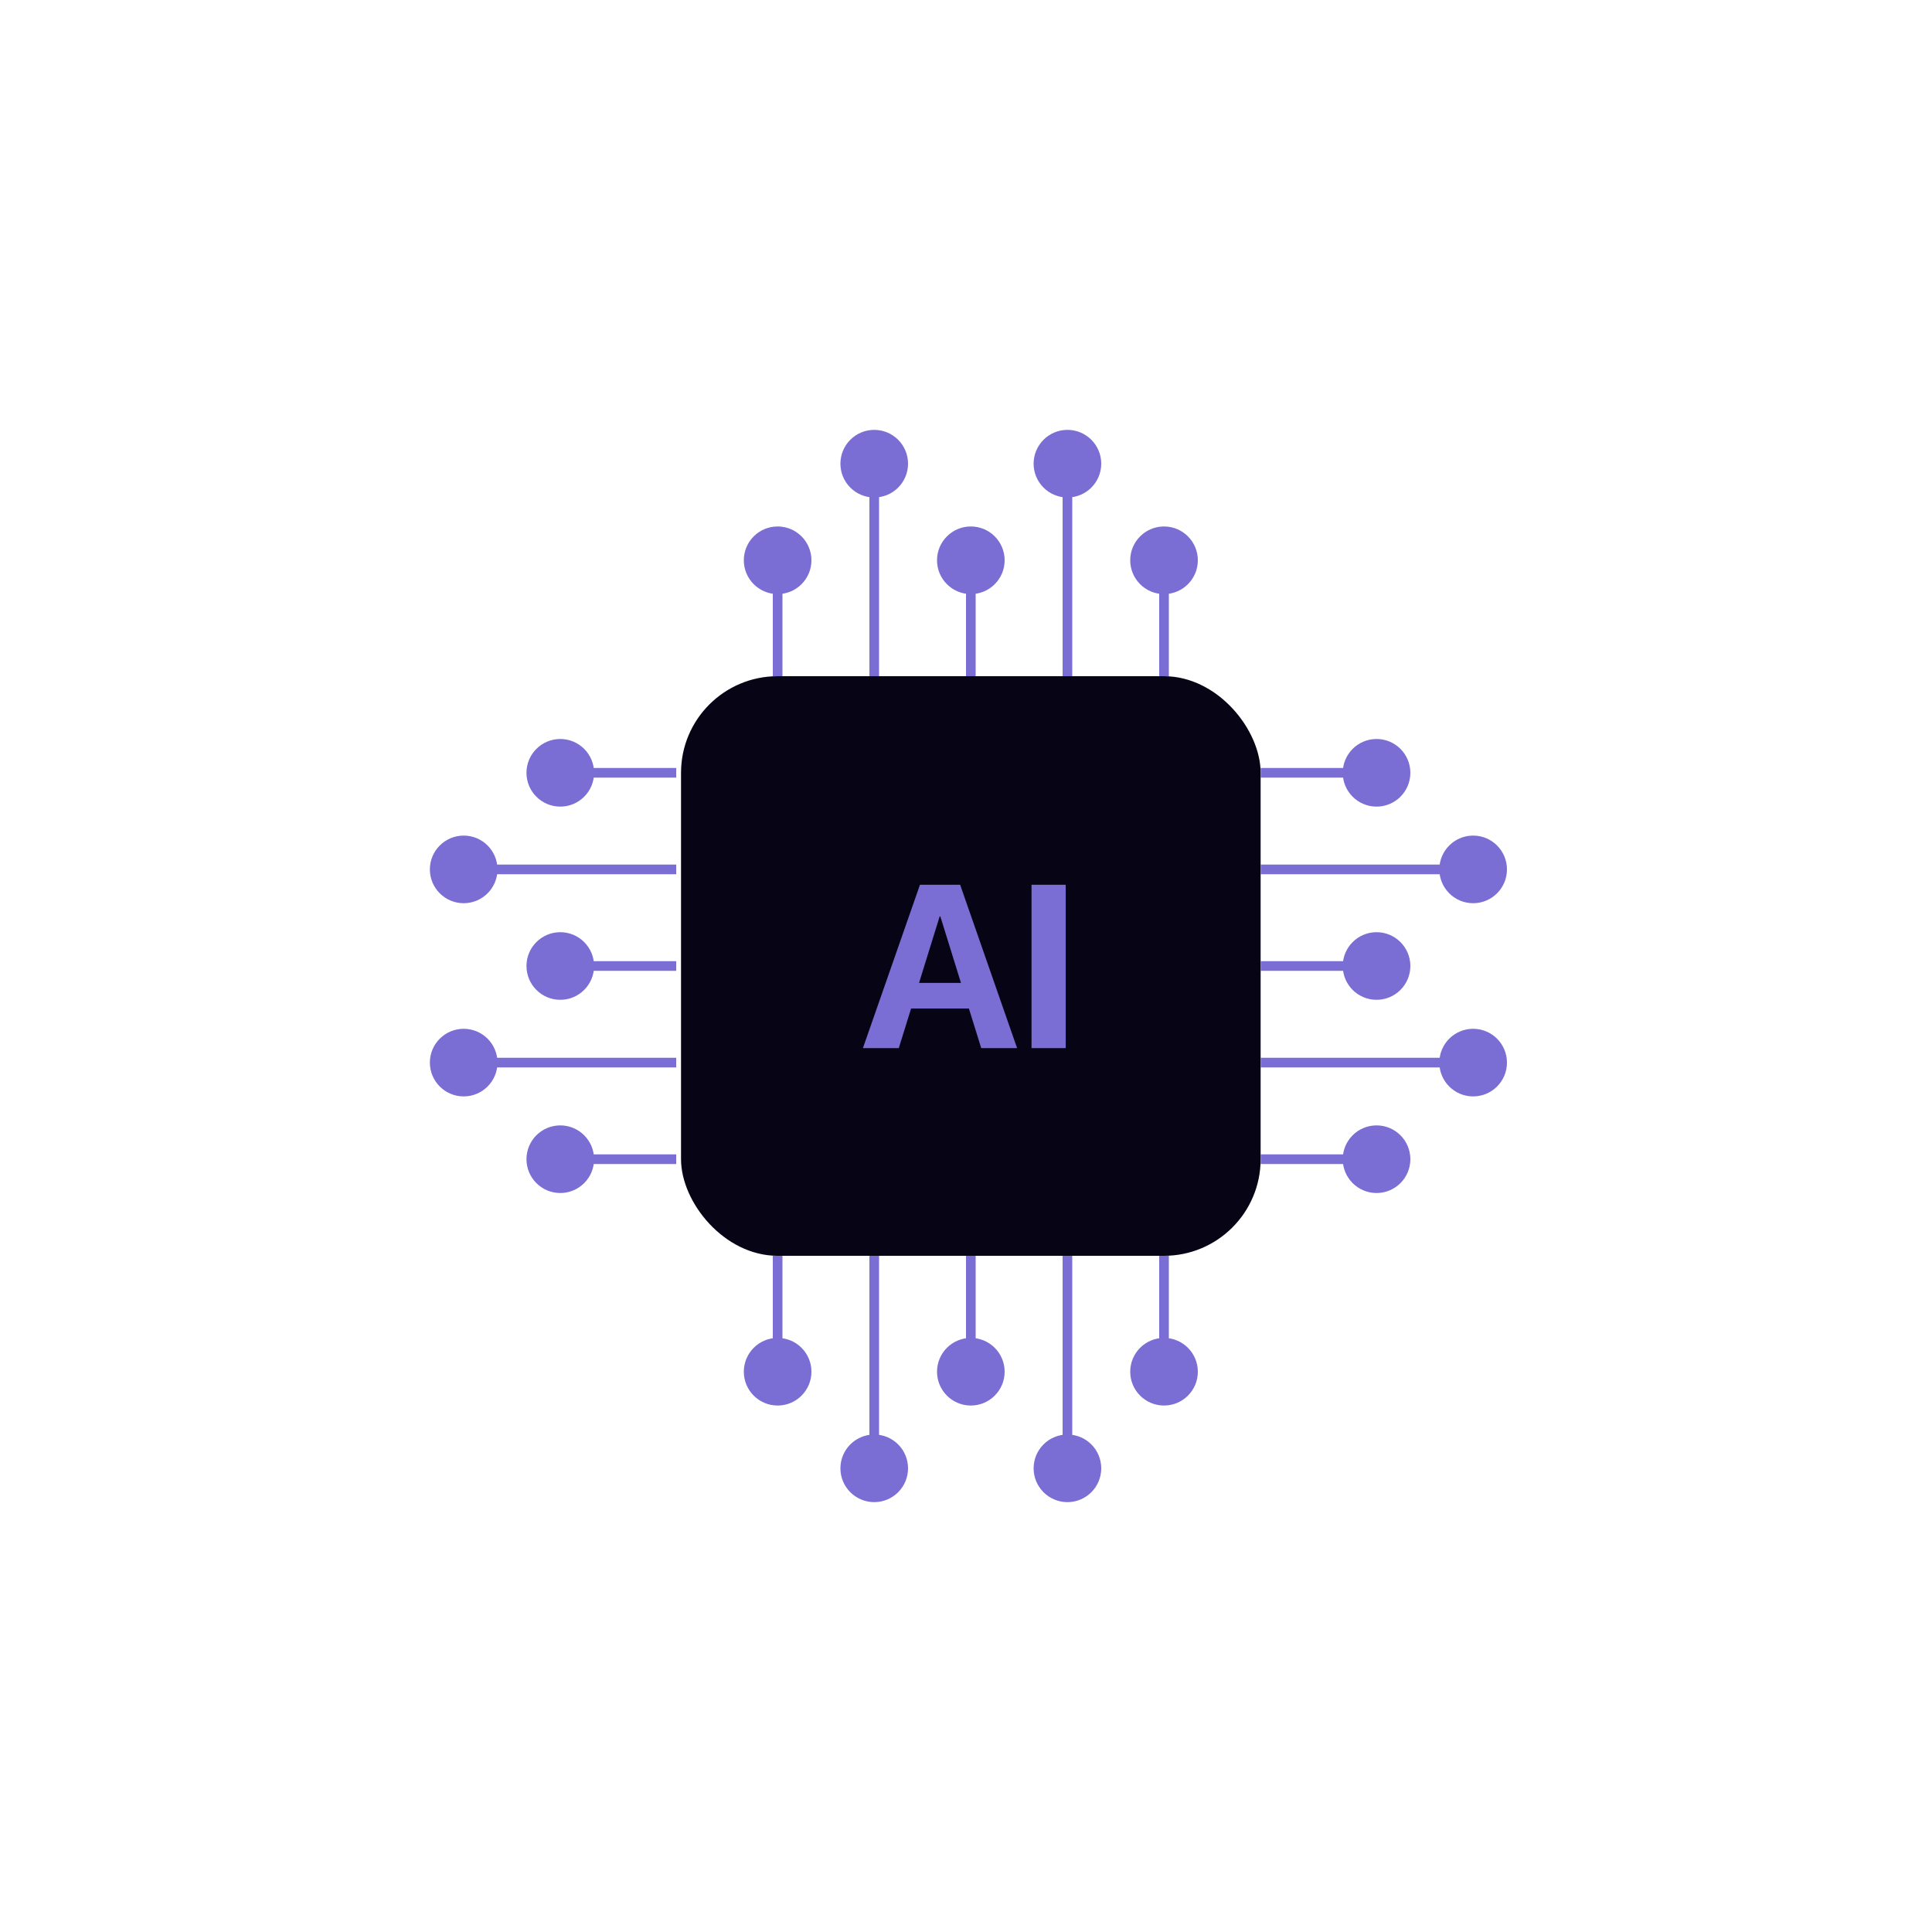 <svg width="400" height="400" viewBox="0 0 400 400" fill="none" xmlns="http://www.w3.org/2000/svg">
<g filter="url(#filter0_i_1727_12688)">
<rect x="141" y="140" width="120" height="120" rx="20" fill="#060415"/>
<path d="M178.656 217L190.469 183.18H196.703V189.742H194.547L186.086 217H178.656ZM185.008 208.797L186.742 203.5H202.516L204.25 208.797H185.008ZM203.148 217L194.688 189.742V183.18H198.789L210.578 217H203.148ZM213.567 217V183.18H220.645V217H213.567Z" fill="#7A6DD3"/>
</g>
<rect x="200" y="116" width="2" height="24" fill="#7A6DD3"/>
<rect x="180" y="96" width="2" height="44" fill="#7A6DD3"/>
<rect x="220" y="96" width="2" height="44" fill="#7A6DD3"/>
<rect x="240" y="116" width="2" height="24" fill="#7A6DD3"/>
<rect x="160" y="116" width="2" height="24" fill="#7A6DD3"/>
<circle cx="181" cy="96" r="7" fill="#7A6DD3"/>
<circle cx="201" cy="116" r="7" fill="#7A6DD3"/>
<circle cx="241" cy="116" r="7" fill="#7A6DD3"/>
<circle cx="161" cy="116" r="7" fill="#7A6DD3"/>
<circle cx="221" cy="96" r="7" fill="#7A6DD3"/>
<rect x="202" y="284" width="2" height="24" transform="rotate(-180 202 284)" fill="#7A6DD3"/>
<rect x="222" y="304" width="2" height="44" transform="rotate(-180 222 304)" fill="#7A6DD3"/>
<rect x="182" y="304" width="2" height="44" transform="rotate(-180 182 304)" fill="#7A6DD3"/>
<rect x="162" y="284" width="2" height="24" transform="rotate(-180 162 284)" fill="#7A6DD3"/>
<rect x="242" y="284" width="2" height="24" transform="rotate(-180 242 284)" fill="#7A6DD3"/>
<circle cx="221" cy="304" r="7" transform="rotate(-180 221 304)" fill="#7A6DD3"/>
<circle cx="201" cy="284" r="7" transform="rotate(-180 201 284)" fill="#7A6DD3"/>
<circle cx="161" cy="284" r="7" transform="rotate(-180 161 284)" fill="#7A6DD3"/>
<circle cx="241" cy="284" r="7" transform="rotate(-180 241 284)" fill="#7A6DD3"/>
<circle cx="181" cy="304" r="7" transform="rotate(-180 181 304)" fill="#7A6DD3"/>
<rect x="285" y="199" width="2" height="24" transform="rotate(90 285 199)" fill="#7A6DD3"/>
<rect x="305" y="179" width="2" height="44" transform="rotate(90 305 179)" fill="#7A6DD3"/>
<rect x="305" y="219" width="2" height="44" transform="rotate(90 305 219)" fill="#7A6DD3"/>
<rect x="285" y="239" width="2" height="24" transform="rotate(90 285 239)" fill="#7A6DD3"/>
<rect x="285" y="159" width="2" height="24" transform="rotate(90 285 159)" fill="#7A6DD3"/>
<circle cx="305" cy="180" r="7" transform="rotate(90 305 180)" fill="#7A6DD3"/>
<circle cx="285" cy="200" r="7" transform="rotate(90 285 200)" fill="#7A6DD3"/>
<circle cx="285" cy="240" r="7" transform="rotate(90 285 240)" fill="#7A6DD3"/>
<circle cx="285" cy="160" r="7" transform="rotate(90 285 160)" fill="#7A6DD3"/>
<circle cx="305" cy="220" r="7" transform="rotate(90 305 220)" fill="#7A6DD3"/>
<rect x="116" y="201" width="2" height="24" transform="rotate(-90 116 201)" fill="#7A6DD3"/>
<rect x="96" y="221" width="2" height="44" transform="rotate(-90 96 221)" fill="#7A6DD3"/>
<rect x="96" y="181" width="2" height="44" transform="rotate(-90 96 181)" fill="#7A6DD3"/>
<rect x="116" y="161" width="2" height="24" transform="rotate(-90 116 161)" fill="#7A6DD3"/>
<rect x="116" y="241" width="2" height="24" transform="rotate(-90 116 241)" fill="#7A6DD3"/>
<circle cx="96" cy="220" r="7" transform="rotate(-90 96 220)" fill="#7A6DD3"/>
<circle cx="116" cy="200" r="7" transform="rotate(-90 116 200)" fill="#7A6DD3"/>
<circle cx="116" cy="160" r="7" transform="rotate(-90 116 160)" fill="#7A6DD3"/>
<circle cx="116" cy="240" r="7" transform="rotate(-90 116 240)" fill="#7A6DD3"/>
<circle cx="96" cy="180" r="7" transform="rotate(-90 96 180)" fill="#7A6DD3"/>
<defs>
<filter id="filter0_i_1727_12688" x="141" y="140" width="120" height="120" filterUnits="userSpaceOnUse" color-interpolation-filters="sRGB">
<feFlood flood-opacity="0" result="BackgroundImageFix"/>
<feBlend mode="normal" in="SourceGraphic" in2="BackgroundImageFix" result="shape"/>
<feColorMatrix in="SourceAlpha" type="matrix" values="0 0 0 0 0 0 0 0 0 0 0 0 0 0 0 0 0 0 127 0" result="hardAlpha"/>
<feOffset/>
<feGaussianBlur stdDeviation="6"/>
<feComposite in2="hardAlpha" operator="arithmetic" k2="-1" k3="1"/>
<feColorMatrix type="matrix" values="0 0 0 0 0.478 0 0 0 0 0.427 0 0 0 0 0.827 0 0 0 0.8 0"/>
<feBlend mode="normal" in2="shape" result="effect1_innerShadow_1727_12688"/>
</filter>
</defs>
</svg>
